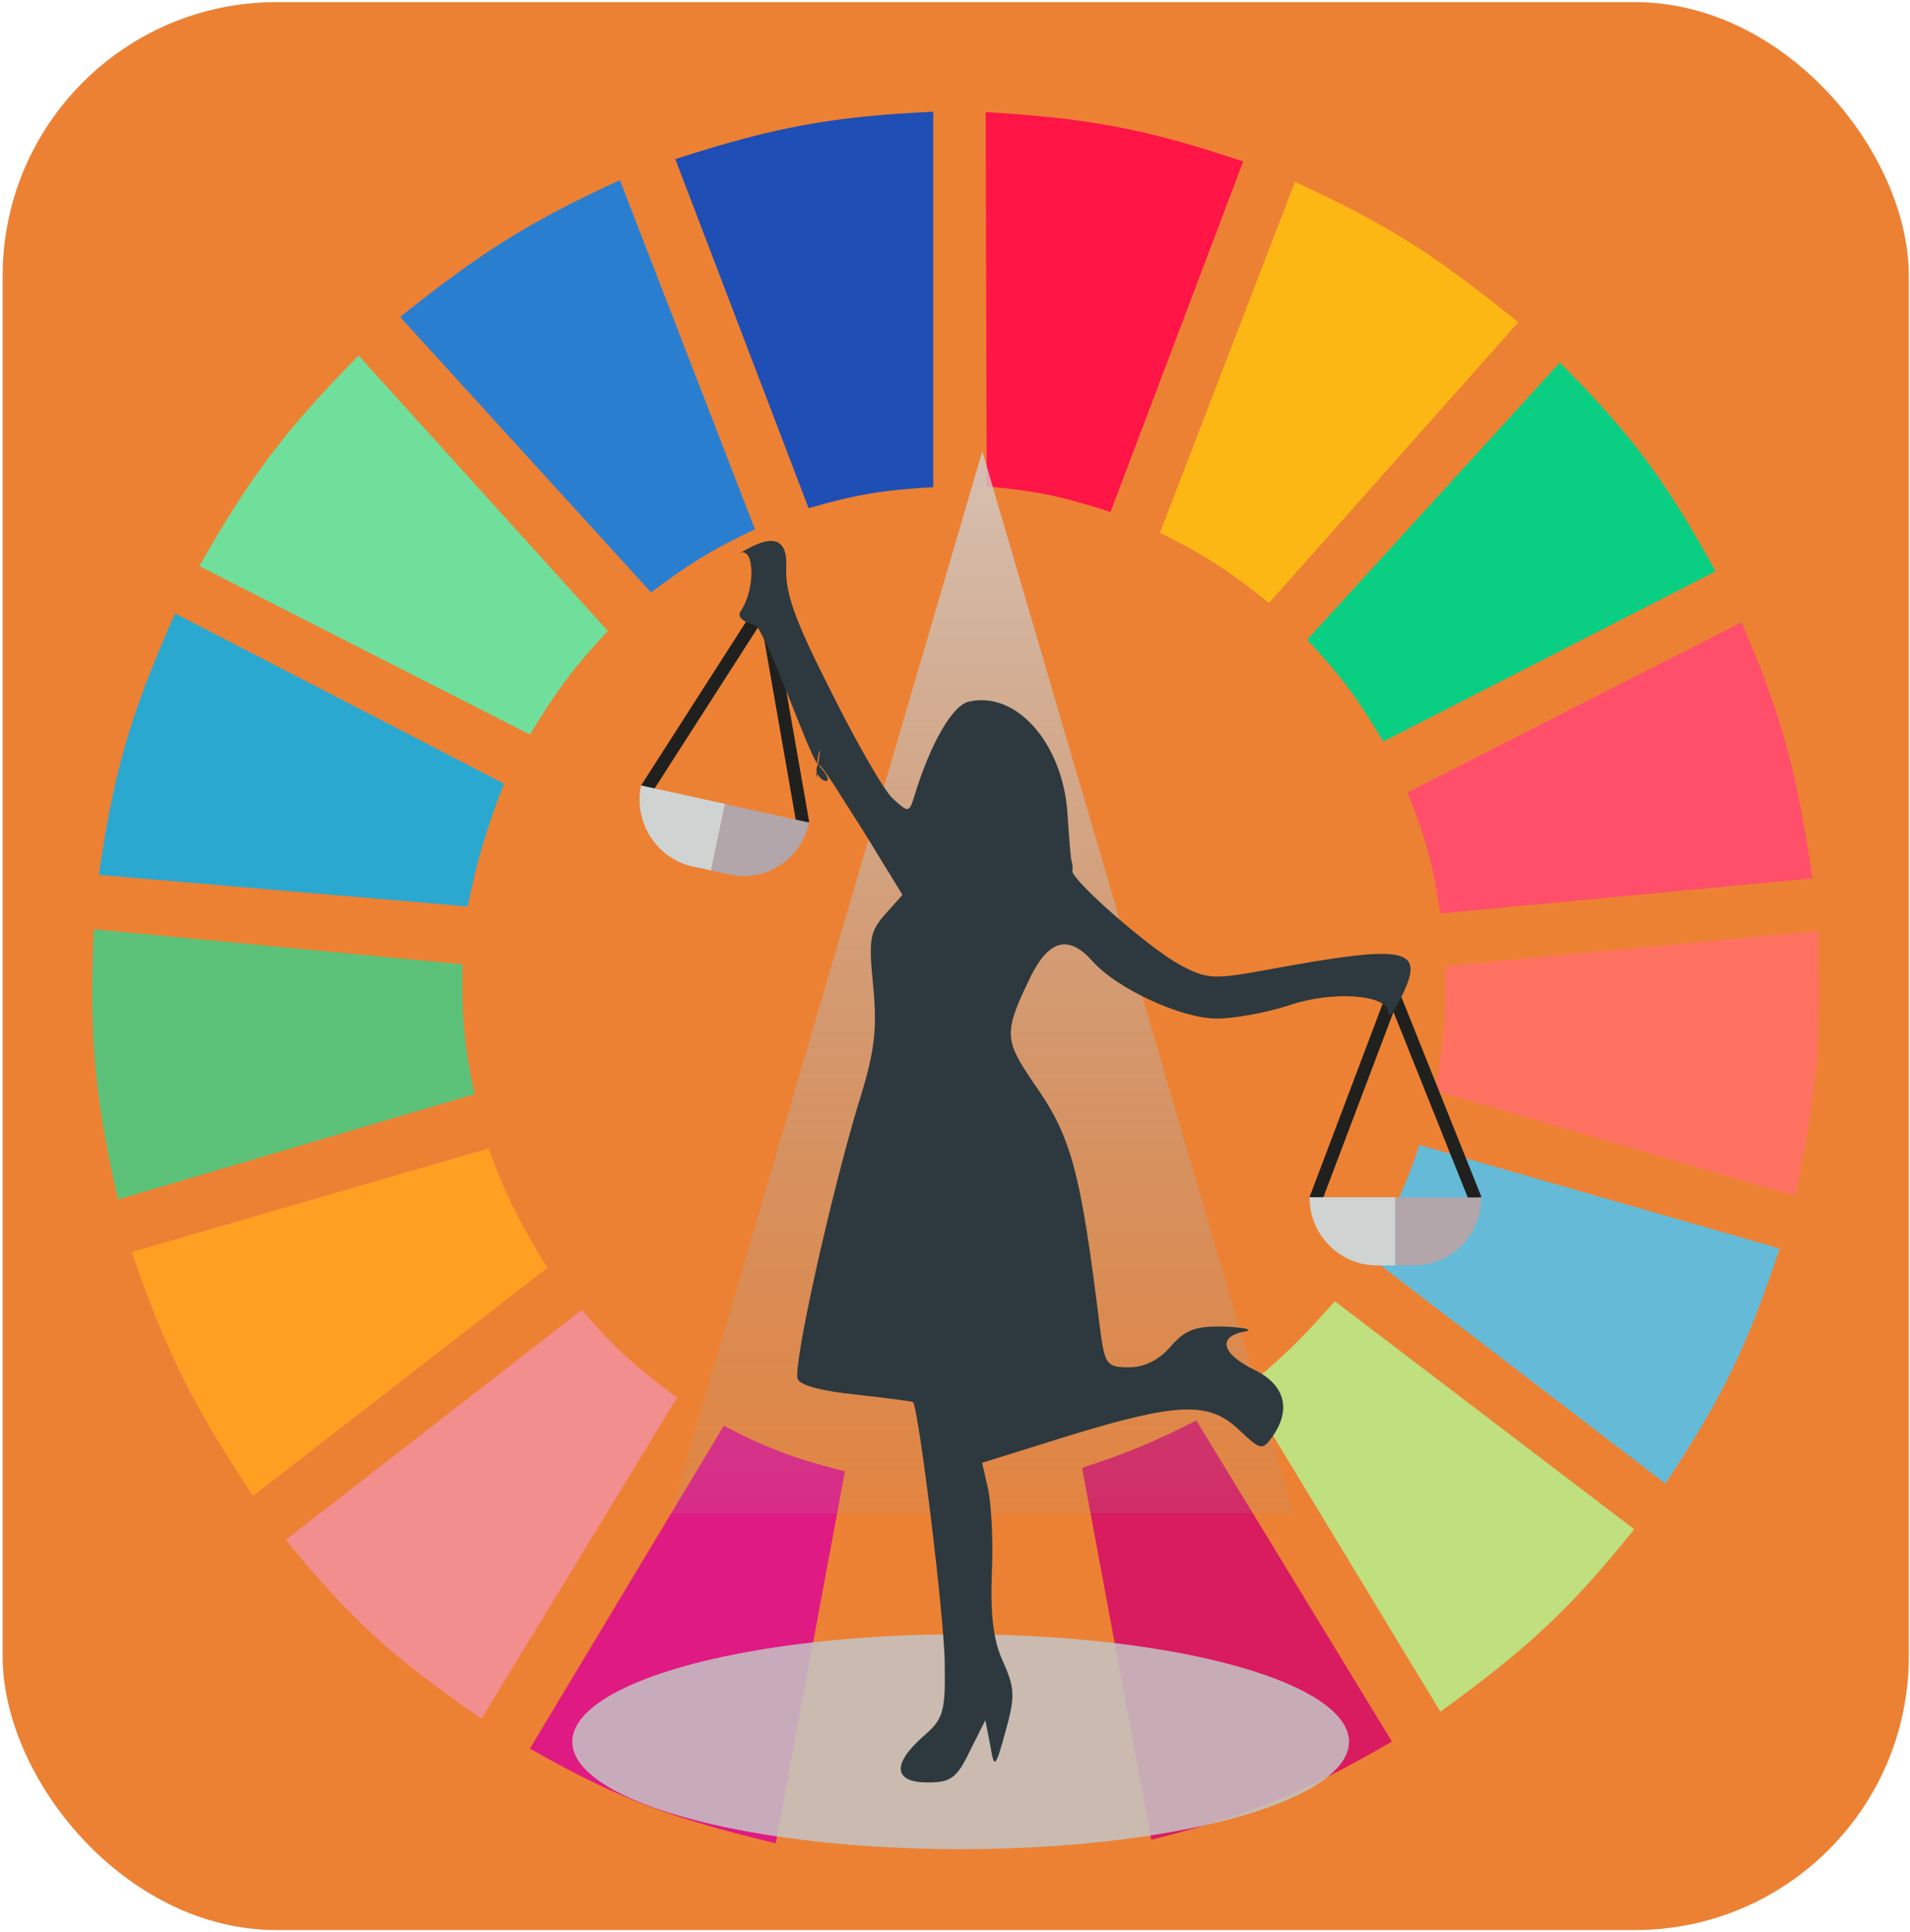 <svg width="687" height="695" viewBox="0 0 687 695" fill="none" xmlns="http://www.w3.org/2000/svg">
<rect x="0.944" y="0.766" width="685.626" height="693.507" rx="98.51" fill="#EC8134"/>
<g clip-path="url(#clip0)">
<path d="M290.839 182.808L242.9 57.224C277.711 46.046 297.867 41.958 335.665 40.185V175.235C317.7 176.242 307.857 177.864 290.839 182.808Z" fill="#1F4EB4"/>
<path d="M354.896 174.972L354.528 40.315C390.979 42.522 411.24 46.025 447.157 58.096L399.423 184.182C382.294 178.598 372.531 176.537 354.896 174.972Z" fill="#FF1546"/>
<path d="M417.22 191.643L465.781 65.428C500.307 81.18 517.455 92.783 546.094 115.914L456.442 216.886C442.423 205.681 434.039 199.94 417.22 191.643Z" fill="#FDB714"/>
<path d="M470.142 230.139L561.038 130.429C587.703 157.17 599.608 173.811 617.07 205.527L497.535 266.741C488.304 251.246 482.43 243.135 470.142 230.139Z" fill="#0ACF83"/>
<path d="M506.252 285.043L626.41 223.828C641.299 258.219 646.383 278.556 651.936 315.965L518.081 328.587C515.456 311.126 512.864 301.601 506.252 285.043Z" fill="#FF4F6A"/>
<path d="M516.211 392.325C519.208 375.559 520.163 365.815 519.946 347.519L653.801 334.897C655.463 371.583 653.637 392.431 645.708 430.19L516.211 392.325Z" fill="#FF7262"/>
<path d="M491.93 451.646C500.707 437.23 504.84 428.562 510.607 411.889L640.104 449.122C628.517 484.146 619.525 502.663 599.013 533.686L491.93 451.646Z" fill="#65BBD7"/>
<path d="M587.808 550.095L480.102 468.055C468.268 481.55 461.157 488.426 447.728 499.609L518.079 615.727C549.234 593.148 564.681 578.911 587.808 550.095Z" fill="#C0DF7E"/>
<path d="M500.648 626.455L430.296 510.968C415.033 518.681 406.094 522.495 389.206 528.007L414.109 661.795C449.787 652.801 468.747 645.026 500.648 626.455Z" fill="#D91B5F"/>
<path d="M323.835 533.055C341.581 534.218 351.532 533.87 369.283 531.793L394.186 665.581C356.123 671.316 335.208 671.787 298.932 666.212L323.835 533.055Z" fill="#EC8134"/>
<path d="M190.603 628.979L260.332 512.861C276.14 521.13 285.73 524.649 303.912 529.269L279.009 663.058C241.365 654.015 221.78 646.867 190.603 628.979Z" fill="#E01A83"/>
<path d="M102.821 553.881L209.282 471.21C221.154 485.178 228.875 491.842 243.524 502.764L173.173 618.251C142.379 596.966 126.607 583.3 102.821 553.881Z" fill="#F28E8E"/>
<path d="M90.99 538.105C69.814 505.952 59.931 486.919 47.409 450.385L175.661 413.151C182.066 430.401 186.924 439.737 196.828 456.065L90.99 538.105Z" fill="#FFA023"/>
<path d="M42.428 431.452C34.189 394.929 31.957 373.744 33.712 334.267L166.321 346.888C165.983 366.439 167.026 376.602 170.679 393.588L42.428 431.452Z" fill="#5CC279"/>
<path d="M35.58 314.703L168.19 326.063C171.869 308.666 174.627 298.983 181.264 281.887L62.974 220.673C47.252 256.133 41.019 276.663 35.58 314.703Z" fill="#2AA8D0"/>
<path d="M71.69 203.633C90.227 170.999 102.854 154.493 128.968 127.904L218.619 226.983C206.488 239.949 200.369 248.122 190.603 264.217L71.69 203.633Z" fill="#70DF9C"/>
<path d="M234.184 213.1C247.634 202.962 255.727 197.887 271.539 190.381L222.978 64.797C191.378 79.311 174.028 89.937 143.91 114.021L234.184 213.1Z" fill="#2A7ED0"/>
<path d="M353.323 162.321L465.338 544.415H241.308L353.323 162.321Z" fill="url(#paint0_linear)"/>
<ellipse cx="345.535" cy="626.53" rx="139.691" ry="38.649" fill="#C4C4C4" fill-opacity="0.85"/>
<path d="M286.355 295.663L273.798 223.854L234.958 284.387L230.58 282.546L276.284 211.261L291.087 295.82L286.355 295.663Z" fill="#20201E"/>
<path d="M230.58 282.545C227.798 295.794 236.175 308.847 249.233 311.711L255.762 313.144L260.796 289.174L230.58 282.545Z" fill="#CFD4D2"/>
<path d="M260.794 289.172L255.76 313.142L262.289 314.574C275.423 317.456 288.227 309.049 290.993 295.877L260.778 289.248L260.794 289.172Z" fill="#B2A6AA"/>
<path d="M528.238 431.525L501.216 364.009L475.671 431.525L471.012 430.664L501.061 351.163L532.897 430.664L528.238 431.525Z" fill="#20201E"/>
<path d="M471.012 430.663C471.012 444.213 481.882 455.179 495.238 455.179H501.915V430.663H471.012Z" fill="#CFD4D2"/>
<path d="M501.916 430.663V455.179H508.594C522.027 455.179 532.82 444.213 532.82 430.741H501.916V430.663Z" fill="#B2A6AA"/>
<path d="M266.458 198.841C264.12 200.334 268.795 195.855 269.964 202.425C271.133 208.996 268.796 216.463 266.458 219.748C262.659 224.826 283.114 227.409 269.964 222.63C264.412 219.643 276.978 230.097 269.964 222.63C275.516 225.617 290.42 270.822 294.218 275.003C291.004 280.379 303.57 285.158 294.218 275.003C292.173 286.353 295.68 272.913 294.218 275.003C293.05 275.601 296.264 263.355 294.218 275.003C295.387 274.406 302.985 287.249 310.875 299.495L324.609 321.895L318.473 328.765C312.921 335.037 312.336 337.725 314.089 354.749C315.551 370.579 314.674 378.345 308.537 397.758C298.602 430.911 285.16 491.243 286.913 496.022C287.79 498.411 296.264 500.502 308.245 501.697C319.057 502.892 328.116 504.086 328.408 504.385C330.454 506.774 339.805 582.638 339.805 598.766C340.097 616.089 339.22 618.479 331.915 624.751C320.811 634.607 321.395 641.178 333.668 641.178C341.85 641.178 344.188 639.684 348.864 629.828L354.416 618.777L356.169 627.737C357.63 636.399 357.922 636.399 361.721 622.66C365.228 610.116 364.936 607.129 360.845 597.87C357.338 590.403 356.169 581.144 356.754 565.613C357.338 553.965 356.461 539.927 355.292 535.148L353.247 526.188L384.807 516.332C423.964 504.385 435.069 504.086 445.881 514.54C453.478 521.708 454.063 521.708 457.57 516.929C464.583 507.073 462.245 498.113 451.141 492.737C439.452 487.062 437.699 480.79 447.634 478.998C451.141 478.4 447.926 477.504 440.621 477.206C429.809 476.907 426.302 478.4 421.042 484.374C416.951 489.153 411.691 491.841 406.139 491.841C397.957 491.841 397.372 490.945 395.619 477.504C388.606 420.756 385.391 408.809 371.657 389.395C361.137 373.864 360.845 371.475 371.072 350.568C377.501 338.023 384.514 336.231 392.989 345.789C401.755 355.645 424.841 366.398 437.699 366.398C443.835 366.398 455.524 364.307 463.706 361.619C479.486 356.243 499.357 357.736 499.357 364.307C499.357 366.398 501.403 364.008 503.74 359.229C513.091 340.712 506.663 339.517 456.108 348.776C436.53 352.36 434.192 352.36 424.256 346.984C412.86 340.712 385.391 316.519 385.683 313.234C385.976 312.039 385.683 310.545 385.391 309.649C385.099 308.753 384.514 300.988 383.93 292.326C382.177 267.536 365.812 248.72 348.864 252.304C342.727 253.2 334.545 267.536 328.7 286.95C326.947 292.326 326.655 292.326 321.103 287.249C317.888 284.262 307.953 266.939 298.894 248.72C285.744 222.735 282.237 213.178 282.822 203.321C283.114 190.478 273.764 194.361 266.458 198.841Z" fill="#2D393E"/>
</g>
<defs>
<linearGradient id="paint0_linear" x1="-319.892" y1="110.973" x2="-319.892" y2="620.432" gradientUnits="userSpaceOnUse">
<stop stop-color="#D7D6D6" stop-opacity="0.9"/>
<stop offset="1" stop-color="#979595" stop-opacity="0"/>
</linearGradient>
<clipPath id="clip0">
<rect width="622.58" height="646.222" fill="white" transform="translate(32.468 24.408)"/>
</clipPath>
</defs>
</svg>
